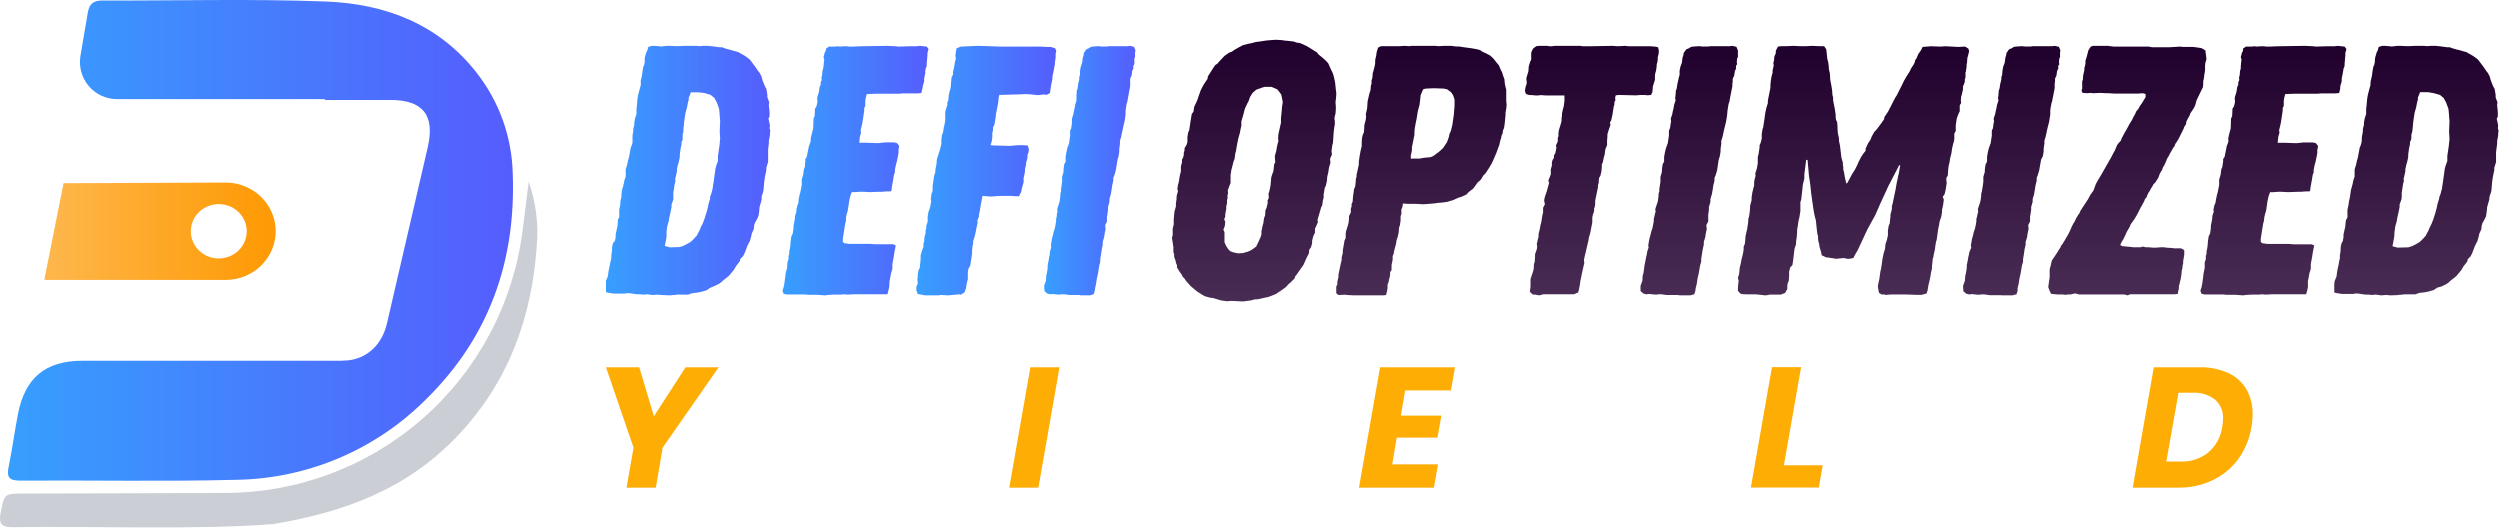 <svg width="255" height="54" viewBox="0 0 255 54" fill="none" xmlns="http://www.w3.org/2000/svg">
<path d="M43.483 40.7C38.331 45.882 31.356 48.84 24.052 48.941C16.715 49.127 9.388 48.976 2.034 49.021C0.923 49.021 0.661 48.66 0.879 47.62C1.243 45.841 1.483 44.062 1.821 42.283C2.536 38.548 4.607 36.804 8.397 36.795C16.923 36.795 25.45 36.795 33.978 36.795C34.505 36.812 35.032 36.797 35.556 36.751C37.511 36.515 38.977 35.11 39.471 32.989C40.866 26.997 42.254 21.003 43.634 15.009C44.376 11.74 43.145 10.206 39.835 10.197H33.134V10.112H11.934C11.384 10.112 10.841 9.992 10.342 9.76C9.843 9.529 9.401 9.191 9.046 8.77C8.691 8.35 8.432 7.857 8.287 7.326C8.142 6.795 8.114 6.239 8.206 5.696L8.953 1.307C9.113 0.386 9.521 0.053 10.432 0.053C18.035 0.08 25.651 -0.138 33.241 0.155C39.262 0.386 44.705 2.428 48.602 7.4C50.903 10.33 52.199 13.925 52.299 17.65C52.646 26.585 49.904 34.389 43.483 40.7Z" fill="url(#paint0_linear_356_7983)"/>
<g opacity="0.5">
<path d="M53.926 18.54C54.641 20.567 54.927 22.72 54.768 24.863C54.294 32.263 51.914 38.91 46.743 44.382C41.572 49.855 35.285 52.203 27.903 53.453C20.078 54.077 9.026 53.639 1.184 53.776C0.031 53.776 -0.119 53.271 0.067 52.3C0.444 50.355 0.417 50.342 2.424 50.342C8.233 50.342 17.237 50.293 23.051 50.275C30.468 50.25 37.624 47.531 43.187 42.624C48.75 37.717 52.341 30.957 53.293 23.601L53.926 18.54Z" fill="#989EAB"/>
</g>
<path d="M23.02 18.622L6.482 18.69L4.533 28.463C4.533 28.475 4.535 28.487 4.54 28.498C4.545 28.509 4.552 28.52 4.561 28.528C4.571 28.537 4.581 28.543 4.593 28.547C4.605 28.552 4.617 28.553 4.63 28.553H23.02C24.372 28.553 25.67 28.03 26.626 27.099C27.583 26.167 28.12 24.904 28.12 23.587C28.12 22.27 27.583 21.007 26.626 20.076C25.67 19.145 24.372 18.622 23.02 18.622ZM22.322 26.367C21.758 26.368 21.206 26.206 20.737 25.901C20.267 25.597 19.901 25.164 19.685 24.657C19.468 24.15 19.411 23.591 19.521 23.053C19.63 22.514 19.901 22.019 20.3 21.631C20.698 21.242 21.206 20.977 21.759 20.87C22.312 20.762 22.886 20.817 23.407 21.027C23.928 21.237 24.373 21.593 24.687 22.049C25 22.506 25.168 23.043 25.168 23.592C25.167 24.323 24.869 25.023 24.341 25.542C23.812 26.061 23.094 26.356 22.344 26.363L22.322 26.367Z" fill="url(#paint1_linear_356_7983)"/>
<path d="M67.519 30.093L67.049 30.051L66.578 30.093L66.032 30.017L65.596 30.051L65.305 30.017H64.98L64.468 29.948L64.246 29.907H63.956L63.707 29.948H62.614L62.101 29.872L61.811 29.803V28.97V28.639L61.998 28.206L62.067 27.703L62.108 27.482L62.212 26.98L62.288 26.614L62.357 26.325V26.036L62.434 25.526V25.237L62.51 24.837L62.731 24.548L62.8 24.19V23.901L62.911 23.391L62.98 23.102L63.022 22.634V22.413L63.167 22.165V21.366L63.278 20.857V20.567L63.389 20.064V19.81L63.458 19.334L63.534 19.086L63.645 18.652L63.679 18.432L63.824 17.998V17.275L63.901 17.02L63.97 16.8L64.08 16.297L64.15 16.077L64.337 15.064L64.44 14.809L64.516 14.561V14.306V14.086V13.831L64.593 13.397V13.149L64.703 12.716V12.495L64.779 12.061L64.925 11.627V11.118L64.959 10.828L65.028 10.071L65.105 9.637L65.284 8.948L65.361 8.693V8.48V8.225L65.471 7.756L65.54 7.247L65.617 6.813L65.72 6.592L65.762 6.345V5.911L65.831 5.656L65.942 5.291L66.018 5.181L66.129 4.788L66.489 4.678H66.745L67.18 4.712L67.436 4.747L68.018 4.678H68.308L69.111 4.712L69.803 4.678H71.035L71.436 4.712L71.65 4.678H72.239L72.529 4.712L72.855 4.747L73.401 4.822H73.657L73.948 4.933L74.453 5.077H74.495L74.709 5.146L75.332 5.325L75.512 5.435L75.657 5.511L76.024 5.725L76.273 5.911L76.494 6.09L77.041 6.813L77.332 7.247L77.477 7.426L77.657 7.756L77.802 8.259L78.023 8.803L78.169 9.058L78.273 9.671V9.926L78.459 10.436L78.418 10.684L78.494 11.414V11.882L78.383 12.096L78.494 12.605L78.536 12.826L78.494 13.074L78.57 13.329L78.536 13.583V13.797L78.425 14.382V14.63L78.349 15.25V15.505V16.517L78.169 17.096V17.351L78.023 18.04L77.947 18.584L77.878 19.417L77.802 19.706L77.691 19.996V20.361L77.477 21.118L77.435 21.593L77.366 22.027L77.255 22.282L76.999 22.751L76.93 22.964L76.889 23.364L76.674 23.839L76.64 24.052L76.494 24.562L76.238 25.065L75.982 25.754L75.802 26.119L75.512 26.408L75.47 26.628L75.29 26.876L75.11 27.097L74.854 27.53L74.342 28.143L73.837 28.543L73.512 28.832L73.29 28.977L72.82 29.197L72.419 29.369L72.052 29.617L71.547 29.762L71.18 29.838L70.599 29.907L70.197 30.051H69.07L68.814 30.093H68.634L68.377 30.127L67.519 30.093ZM69.305 25.203L69.671 25.092L69.962 24.948L70.356 24.734L70.543 24.59L70.834 24.3L71.09 24.011L71.194 23.791L71.339 23.536L71.484 23.178L71.671 22.813L71.851 22.344L72.073 21.655L72.176 21.256L72.287 20.746L72.432 20.278V20.064L72.509 19.878L72.578 19.665L72.689 19.231L72.723 18.976L72.799 18.508L72.868 17.998L72.945 17.454L72.979 17.199L73.055 16.91L73.235 16.407V15.898L73.346 15.14L73.38 14.919L73.457 14.162L73.415 13.397L73.457 12.35L73.38 11.372L73.346 11.083L73.124 10.47L72.868 9.995L72.654 9.816L72.474 9.671L71.851 9.492L71.27 9.416H70.799H70.474L70.364 9.706L70.253 9.96V10.181L70.177 10.429L70.073 10.973L69.927 11.483L69.851 11.951L69.782 12.461L69.706 13.253V13.473L69.63 13.728V13.983V14.272L69.519 14.486V14.706L69.415 15.209L69.339 15.787V16.042L69.229 16.552L69.159 16.765L69.049 17.275V17.488L68.938 17.998L68.869 18.253L68.903 18.467L68.827 18.721L68.682 19.665V20.133V20.354L68.502 20.857V21.105L68.391 21.649L68.246 22.296L68.212 22.551L68.066 23.061L67.99 23.598V24.142L67.879 24.762L67.81 25.085L68.315 25.23L69.305 25.203Z" fill="url(#paint2_linear_356_7983)"/>
<path d="M83.38 30.072H82.431L82.174 30.038H80.248L79.922 29.969L79.811 29.639L79.922 29.315L79.992 28.992L80.068 28.448L80.137 27.87L80.283 27.326L80.317 26.748L80.428 26.459V26.129L80.504 25.881V25.626L80.574 25.337L80.608 25.083L80.65 24.573L80.719 24.105L80.865 23.816L80.941 23.238V22.984L81.01 22.695L81.086 22.227V22.041L81.232 21.607V21.394L81.336 20.926L81.447 20.671V20.417L81.558 19.873L81.634 19.618L81.779 18.861V18.318L81.925 17.808L81.994 17.272L82.105 17.017V16.728L82.14 16.473V16.219L82.285 16.005L82.507 14.918L82.618 14.629L82.687 14.374V14.161L82.798 13.652L82.943 13.108L82.978 12.097L83.089 11.842L83.124 11.085L83.269 10.865L83.345 10.576L83.38 10.321L83.345 10.108L83.38 9.853L83.525 9.385L83.595 8.876L83.706 8.662V8.408L83.816 8.153L83.782 7.933L83.851 7.685L83.893 7.21L83.962 6.997L83.997 6.777L84.038 6.309L84.073 6.089L83.997 5.834L84.108 5.4L84.218 5.187L84.253 4.967L84.544 4.753H85.168L85.382 4.719L85.639 4.753L86.075 4.719H86.332L86.623 4.753H86.983L87.787 4.719L90.517 4.678L91.355 4.719L91.646 4.753L92.706 4.719H93.503L93.836 4.678L94.196 4.719L94.522 4.753L94.709 5.008L94.598 5.4V5.621L94.522 6.522V6.742L94.418 6.997L94.376 7.252V7.465L94.265 8.009V8.298L94.12 8.8L94.085 9.02L93.974 9.488L93.614 9.529H92.083L91.646 9.564H89.276L88.403 9.598L88.293 10.032L88.258 10.287V10.803L88.147 11.016V11.305L88.043 11.993L87.967 12.502L87.856 13.005L87.787 13.259L87.821 13.549L87.71 13.913L87.641 14.56H88.293L89.567 14.601L90.26 14.526H91.21L91.501 14.601L91.715 14.89L91.646 15.324V15.62L91.57 16.019L91.466 16.521L91.39 16.776L91.279 17.32V17.575L91.175 17.863L91.099 18.366L90.988 18.944L90.919 19.453L90.842 19.522H90.482L89.935 19.563H89.609L88.694 19.598L88.078 19.563H87.676L87.205 19.598H86.872L86.727 19.997L86.623 20.465L86.47 21.477L86.366 21.841L86.29 22.165V22.529L86.214 22.784L86.11 23.431L85.964 24.374V24.663L86.11 24.807L86.616 24.876H88.764L89.276 24.918H90.08H91.099L91.355 25.021L91.314 25.317L91.279 25.461L91.21 25.854L91.168 26.142L91.022 26.941V27.409L90.953 27.663L90.877 27.884L90.842 28.138L90.731 28.675L90.697 29.294L90.621 29.618L90.517 30.017H87.052L86.47 30.051L85.999 30.017L85.777 30.051H85.015L84.433 30.086L84.142 30.127L83.38 30.072Z" fill="url(#paint3_linear_356_7983)"/>
<path d="M94.04 30.065L93.611 29.996L93.467 29.632V29.239L93.611 28.95L93.576 28.441L93.611 28.221V27.973L93.686 27.574L93.829 27.285V27.065L93.87 26.81L93.904 26.342V26.053L94.047 25.544L94.19 25.186V24.856L94.265 24.642L94.299 24.133L94.409 23.809V23.52L94.477 23.3V23.052L94.62 22.619V22.11L94.695 21.642L94.872 21.132L94.982 20.554L94.941 20.3L95.016 19.756L95.125 19.501V18.999L95.268 17.987L95.411 17.513V17.265L95.52 16.756L95.555 16.288L95.698 15.813L95.841 15.379L95.909 15.124L96.018 14.691V14.237L96.093 13.734L96.196 13.48L96.271 12.97L96.339 12.723L96.414 12.248V12.034V11.78V11.525L96.448 11.271L96.632 10.693V10.438L96.735 10.225L96.775 9.715L96.878 9.247L96.953 9.027L96.987 8.738L97.021 8.27L97.062 7.871L97.205 7.616V7.355L97.349 6.708L97.417 6.233L97.492 6.054L97.451 5.621L97.492 5.366L97.56 4.932L97.99 4.753L99.749 4.678L101.039 4.719L101.973 4.753H106.168L106.741 4.788H107.171L107.635 4.932L107.744 5.221L107.676 5.476V5.875L107.601 6.343V6.522L107.491 7.141L107.389 7.609L107.348 7.83V8.043L107.205 8.731L107.096 9.488L106.775 9.674L106.455 9.633L105.882 9.708L105.2 9.633L104.695 9.598L103.767 9.633L102.294 9.674H101.939L101.864 9.963L101.83 10.362L101.789 10.61L101.687 11.154L101.578 11.663V11.842L101.434 12.709L101.291 12.998V13.287L101.216 13.542V13.762V14.017L101.148 14.45L101.039 14.808L101.434 14.842L103.01 14.884L103.44 14.842L103.944 14.808H104.333L104.838 14.842L104.947 15.242L104.913 15.531L104.804 15.82V16.109L104.661 16.618V16.797L104.552 17.23V17.451L104.511 17.705L104.408 18.173V18.607L104.265 19.075L104.156 19.584L103.938 20.018H103.583L103.187 19.983H101.898L101.073 20.052L100.213 19.983L100.104 20.561L100.029 20.926L99.961 21.394L99.852 21.896V22.082L99.688 22.495L99.722 22.708L99.613 23.176L99.511 23.72L99.402 24.154L99.258 24.628V24.876L99.19 25.131L99.149 25.64V25.854L99.081 26.363L99.006 26.796L98.972 27.051L98.754 27.485L98.719 27.739V27.952V28.207V28.462L98.61 28.895L98.542 29.329L98.399 29.797L98.037 30.051L97.785 30.017L97.54 30.051L96.68 30.127L95.957 30.086L95.746 30.127H94.347L94.04 30.065Z" fill="url(#paint4_linear_356_7983)"/>
<path d="M110.114 30.093H109.08L108.577 30.017H108.291L108.039 30.051L107.652 30.017L107.4 29.983L107.115 30.017L106.829 29.948L106.543 29.693L106.502 29.149L106.686 28.639L106.72 28.102L106.788 27.847L106.863 27.338V27.048L106.972 26.504L107.006 26.25L107.081 25.96V25.712L107.223 25.237L107.189 25.023L107.298 24.369L107.4 23.97L107.475 23.646L107.584 23.322L107.652 22.992L107.727 22.558V22.31L107.795 22.055V21.835L107.869 21.58L107.835 21.332L108.087 20.533L108.155 19.989V19.775L108.23 19.52V19.265L108.264 19.045L108.339 18.542V18.033L108.482 17.53V17.275L108.55 16.765L108.692 16.476V16.008L108.767 15.574L108.869 15.099L109.053 14.596L109.155 13.831V13.329L109.264 13.074L109.339 12.564V12.35V12.096L109.481 11.662L109.515 11.448L109.624 10.973L109.658 10.718L109.801 10.25V9.995V9.706L109.835 9.237L109.91 9.058L109.978 8.549L110.087 8.08V7.86L110.161 7.646V7.212L110.236 6.813L110.379 6.413L110.447 5.869L110.522 5.649L110.556 5.401L110.808 5.036L111.059 4.926L111.27 4.781L111.522 4.747L112.059 4.712L112.379 4.747H112.882L113.127 4.712H115.024L115.276 4.678L115.67 4.781L115.813 5.146L115.772 5.36V5.835L115.704 5.945V6.338V6.558L115.596 6.703V7.026L115.487 7.212L115.419 7.715L115.276 8.039V8.328V8.549V8.803L115.235 9.017L115.058 9.96L114.99 10.36L114.915 10.573L114.847 11.007L114.807 11.262V11.696L114.773 11.951L114.698 12.419L114.589 12.86L114.487 13.329L114.446 13.508L114.344 14.017L114.235 14.341V14.665L114.201 14.919L114.161 15.209V15.464L114.093 15.932L113.984 16.297L113.807 17.385L113.664 17.888L113.555 18.143V18.432L113.446 18.901L113.378 19.376L113.304 19.81L113.161 20.312V20.602L113.018 21.111V21.401L112.95 21.91L112.909 22.089V22.599L112.732 22.957L112.766 23.357L112.664 23.901L112.623 24.19L112.481 24.658V24.948L112.379 25.457L112.304 25.96L112.229 26.435V26.69L112.127 27.083L111.984 27.958L111.875 28.426L111.801 28.936L111.699 29.404L111.658 29.693L111.556 30.017L111.161 30.127H110.229L110.114 30.093Z" fill="url(#paint5_linear_356_7983)"/>
<path d="M125.628 30.692L125.154 30.727L124.896 30.692L124.568 30.65L123.724 30.399L123.431 30.365L122.879 30.211L122.621 30.065L122.112 29.738L121.449 29.188L120.933 28.602L120.828 28.421L120.64 28.24L120.535 28.017L120.347 27.76L120.054 27.286V27.063L119.942 26.812L119.907 26.59L119.837 26.408L119.761 26.186V25.928L119.684 25.712V25.196L119.649 24.98L119.537 24.249L119.614 23.991V23.295L119.719 22.926V22.633V22.383L119.796 21.575L119.942 21.059V20.767L120.012 20.258V20L120.158 19.485L120.089 19.304L120.158 18.83L120.235 18.573L120.34 17.911L120.451 17.472V16.984L120.563 16.546V16.288L120.675 16.065L120.744 15.814V15.591L120.821 15.334V15.118L121.037 14.748L121.114 14.491V13.982L121.184 13.543L121.296 13.286L121.331 13.063L121.407 12.555L121.554 11.635L121.735 11.384L121.805 10.904L122.028 10.43L122.14 10.172L122.286 9.734L122.468 9.218L122.691 8.779L122.838 8.529L123.166 8.048L123.2 7.79L123.347 7.574L123.64 7.101L123.933 6.655L124.191 6.474L124.373 6.258L124.889 5.708L125.363 5.373L125.656 5.269L125.915 5.081L126.354 4.83L126.794 4.607L127.345 4.461L127.568 4.426L128.119 4.28L128.482 4.238L129.145 4.133L129.654 4.092L130.094 4.057L130.757 4.092L130.98 4.133L131.378 4.168L131.971 4.238L132.264 4.349L132.557 4.384L132.773 4.461L133.324 4.719L134.022 5.157L134.315 5.338L134.497 5.561L134.901 5.889L135.306 6.258L135.487 6.474L135.599 6.732L135.815 7.205L135.927 7.428L136.004 7.644L136.073 7.902L136.185 8.452L136.255 9.148L136.297 9.441V9.699L136.255 10.172L136.22 10.395L136.255 10.869V11.127L136.22 11.6L136.15 11.858L136.108 12.074L136.15 12.332V12.701L136.108 12.917L136.039 13.432L136.004 13.982L135.962 14.567L135.892 14.825L135.815 15.41L135.857 15.772L135.669 16.176L135.704 16.615L135.557 17.096L135.487 17.57L135.376 18.043L135.341 18.482L135.229 18.962L135.118 19.178L135.013 19.84V20.168L134.936 20.425L134.866 20.941L134.755 21.157L134.385 22.438L134.427 22.661L134.238 23.1L134.127 23.316V23.72L133.945 24.124L133.834 24.563V24.82L133.722 25.224L133.541 25.475L133.506 25.844L133.248 26.353L132.955 27.014L132.773 27.272L132.438 27.746L132.292 27.969L132.11 28.184L132.041 28.407L131.594 28.846L131.378 29.027L131.196 29.25L130.757 29.578L130.317 29.87L130.164 29.982L129.326 30.309L129.068 30.351L128.775 30.42L128.259 30.532H128.001L127.596 30.643L126.794 30.748L125.628 30.692ZM126.766 25.816L127.282 25.67L127.61 25.524L128.126 25.155L128.378 24.639L128.601 24.131L128.671 23.873V23.581L128.782 23.03L128.859 22.773L128.929 22.264L129.04 21.971L129.075 21.456L129.187 21.198L129.299 20.725V20.432L129.41 20.209V19.917L129.375 19.812L129.48 19.478L129.592 18.928L129.668 18.085L129.773 17.758L129.885 17.465L129.961 16.768L130.073 16.552L130.031 15.926L130.178 15.382L130.254 14.937L130.324 14.644L130.401 14.393L130.366 14.136L130.401 13.655L130.471 13.362L130.582 12.854L130.659 12.52V12.046L130.729 11.391L130.764 10.911L130.841 10.402L130.694 9.664L130.547 9.448L130.289 9.121L129.703 8.863H129.005L128.712 8.94L128.126 9.155L127.757 9.483L127.505 9.887L127.352 10.326L127.212 10.583L126.989 11.057L126.912 11.315L126.843 11.607L126.619 12.38V12.45V12.805L126.508 13.321L126.473 13.537L126.326 14.052L126.215 14.567L126.11 15.152L126.068 15.41L125.998 15.661L125.922 16.211L125.81 16.504L125.663 17.089L125.594 17.347L125.517 17.862V18.113V18.37V18.663L125.412 18.921L125.224 19.436L125.266 19.729L125.189 19.986L125.224 20.133L125.154 20.46V20.753L125.077 21.01V21.303L124.973 21.853V22.104L124.861 22.362L124.973 22.619L124.931 23.058L124.784 23.427L124.896 23.678V24.709L125.008 24.96L125.077 25.106L125.301 25.44L125.482 25.621L125.775 25.733L126.068 25.802L126.291 25.844L126.766 25.816Z" fill="url(#paint6_linear_356_7983)"/>
<path d="M137.445 30.093L137.184 30.058L136.522 30.093L136.297 29.913V29.224L136.41 29.01V28.755L136.522 28.244V28.024L136.628 27.513L136.741 26.968L136.853 26.499V26.244L136.966 25.81V25.555L137.001 25.341L137.149 24.506L137.262 24.285V23.817L137.304 23.561L137.374 23.348L137.522 22.872L137.564 22.658L137.6 22.223V22.037L137.783 21.678V21.279L137.86 21.065V20.809L137.966 20.589L138.008 20.044L138.114 19.285L138.226 19.03L138.262 18.74L138.304 18.23L138.374 17.982V17.761L138.452 17.506L138.487 17.292L138.6 16.782V16.492L138.677 15.947L138.783 15.368L138.895 14.899V14.464L138.938 13.995L139.008 13.74L139.121 13.485L139.156 13.016V12.795L139.304 12.216L139.346 11.816L139.304 11.671L139.417 11.202L139.452 10.982L139.494 10.333L139.564 10.037L139.677 9.533L139.79 9.209L139.825 8.768L139.895 8.519V8.23L139.973 7.974L140.008 7.719V7.505L140.086 7.25L140.233 6.671L140.269 6.416V6.126L140.381 5.616L140.417 5.326L140.564 4.857L140.86 4.712H142.79L143.269 4.678L143.747 4.712L143.973 4.678H146.452L146.712 4.712L147.269 4.678H148.008L148.564 4.747H148.86L149.346 4.823L150.121 4.926L150.712 5.036L150.973 5.112L151.233 5.292L151.487 5.402L151.973 5.65L152.304 5.947L152.452 6.126L152.677 6.416L152.895 6.671L153.008 6.961L153.233 7.43L153.304 7.685L153.452 8.085L153.487 8.485L153.529 8.733L153.635 9.133V9.499V10.037V10.292L153.677 10.692L153.635 11.092L153.564 11.492V11.747L153.487 12.54L153.416 13.05L153.304 13.306L153.269 13.595L153.156 13.844L153.121 14.064L153.043 14.285L152.93 14.789L152.818 15.078L152.635 15.589L152.339 16.278L152.156 16.671L151.895 17.113L151.529 17.678L151.304 17.899L151.043 18.334L150.712 18.623L150.452 18.989L150.269 19.237L149.79 19.602L149.6 19.823L149.085 20.072L148.712 20.182L148.233 20.403L147.642 20.582L147.198 20.651L146.712 20.692L146.198 20.761L145.163 20.837L144.459 20.796H143.642L143.086 20.761V20.837L143.05 21.092L142.938 21.382V21.851L142.86 22.03V22.506L142.825 22.72L142.79 22.975L142.712 23.189L142.677 23.444V23.665L142.564 24.168L142.452 24.499L142.381 24.934L142.304 25.189L142.198 25.623L142.156 25.872L142.05 26.127V26.492L141.938 27.037V27.541L141.79 27.762V28.024L141.748 28.279L141.677 28.493L141.642 28.748L141.529 29.037V29.362L141.487 29.651L141.381 30.086L141.121 30.127H138.156L137.445 30.093ZM144.811 16.175L145.219 16.099L145.924 16.03L146.184 15.92L146.776 15.485L147.184 15.12L147.445 14.726L147.593 14.506L147.776 14.002L147.846 13.671L147.994 13.347L148.142 12.733L148.29 11.713L148.367 10.775V10.154L148.219 9.719L148.008 9.402L147.607 9.112L147.269 9.037L146.269 9.002L145.416 9.037L145.163 9.112L144.973 9.547L144.902 9.726L144.867 10.092L144.79 10.706L144.719 10.961L144.607 11.395L144.494 12.12L144.416 12.485L144.311 13.064L144.269 13.499V13.789L144.198 14.113L144.015 15.023V15.347L143.902 15.857V16.182L144.811 16.175Z" fill="url(#paint7_linear_356_7983)"/>
<path d="M156.61 30.052H156.359L156.041 29.763L156.115 29.227V28.464L156.366 27.709L156.434 27.454L156.468 26.912L156.543 26.699L156.576 26.19V25.929L156.753 25.427L156.793 25.173L156.753 24.885L156.936 24.122V23.868L157.044 23.435L157.146 22.892L157.221 22.645L157.255 22.391L157.329 21.917L157.397 21.704V21.195L157.58 20.838L157.505 20.474L157.539 20.22L157.614 19.972L157.79 19.464L157.933 18.921L158.007 18.667L157.933 18.419L158.109 17.98L158.183 17.767V17.258L158.292 16.901V16.571L158.36 16.324L158.502 16.104V15.85L158.644 15.623L158.753 15.08L158.712 14.826L158.895 14.427V14.07L158.963 13.885V13.562L158.997 13.314L159.072 13.06L159.248 12.483L159.282 12.263V12.05L159.323 11.796V11.576L159.424 11.109L159.499 10.855L159.573 10.312V9.735H157.648L157.146 9.7L156.895 9.735H156.61L156.258 9.7H155.973L155.648 9.59L155.539 9.267L155.614 8.835L155.722 8.546V8.257L155.681 8.003L155.831 7.495L155.898 7.282L155.932 6.773L156.075 6.306L156.183 6.086V5.585V5.365L156.366 4.966L156.685 4.719L156.936 4.678H157.858L158.041 4.719H158.292L158.536 4.678H161.174L161.424 4.719H162.211L164.489 4.678L165.025 4.719L165.771 4.678L166.096 4.719H168.307L168.802 4.753L169.12 4.822L169.195 5.111V5.317L169.161 5.571L169.086 5.86V6.114L169.052 6.327L168.978 6.581V6.794L168.91 7.234L168.835 7.481L168.802 7.701V8.134L168.659 8.601L168.585 8.855L168.551 9.364L168.408 9.687L168.056 9.721L167.73 9.687H167.303L166.984 9.721H166.625L165.133 9.687L164.808 9.721L164.74 9.975L164.774 10.195L164.666 10.442V10.662L164.598 10.875L164.523 11.349L164.489 11.604L164.347 12.249L164.204 12.538L164.272 12.723L164.096 13.225L163.954 13.692V13.912L163.92 14.345V14.565V14.812L163.737 15.252L163.669 15.788L163.594 16.042L163.486 16.55L163.384 16.764V17.018L163.343 17.485L163.242 17.918L163.099 18.172L163.059 18.68L162.991 18.893V19.113L162.882 19.622L162.774 20.158L162.706 20.487V20.845L162.672 21.065L162.597 21.278V21.532L162.455 21.965L162.414 22.219V22.439V22.686L162.313 23.195L162.204 23.772L162.062 24.239L162.028 24.493L161.919 24.96L161.743 25.723L161.669 26.012L161.56 26.52L161.601 26.809L161.418 27.599L161.207 28.609L161.133 29.117L161.031 29.626L160.957 29.839L160.529 30.017H157.431L156.997 30.127L156.61 30.052Z" fill="url(#paint8_linear_356_7983)"/>
<path d="M171.096 30.093H170.001L169.472 30.017H169.171L168.914 30.051L168.499 30.017L168.234 29.983L167.934 30.017L167.633 29.948L167.333 29.693V29.149L167.519 28.639L167.554 28.102L167.633 27.847L167.705 27.338L167.74 27.048L167.855 26.504L167.898 26.25L167.969 25.96L168.005 25.712L168.155 25.237L168.12 25.023L168.234 24.369L168.349 23.97L168.42 23.646L168.535 23.322L168.606 22.992L168.685 22.558V22.31L168.756 22.055L168.799 21.835L168.871 21.58L168.835 21.332L169.1 20.533L169.171 19.989V19.775L169.25 19.52V19.265L169.286 19.045L169.365 18.542V18.033L169.515 17.53V17.275L169.586 16.765L169.737 16.476V16.008L169.815 15.574L169.93 15.099L170.116 14.596L170.23 13.831V13.329L170.338 13.074L170.416 12.564L170.452 12.35L170.416 12.096L170.567 11.662L170.602 11.448L170.717 10.973L170.753 10.718L170.903 10.25L170.867 9.995L170.903 9.706L170.939 9.237L171.017 9.058L171.096 8.549L171.204 8.08L171.246 7.86L171.318 7.646V7.212L171.397 6.813L171.547 6.413L171.618 5.869L171.697 5.649L171.733 5.401L171.998 5.036L172.262 4.926L172.484 4.781L172.749 4.747L173.314 4.712L173.651 4.747H174.18L174.445 4.712H176.434L176.699 4.678L177.114 4.781L177.264 5.146V5.36V5.835L177.185 5.945L177.15 6.338L177.185 6.558L177.071 6.703V7.026L176.963 7.212L176.885 7.715L176.735 8.039V8.328L176.699 8.549V8.803L176.656 9.017L176.47 9.96L176.398 10.36L176.319 10.573L176.248 11.007L176.205 11.262L176.169 11.696L176.133 11.951L176.055 12.419L175.947 12.86L175.833 13.329L175.797 13.508L175.683 14.017L175.568 14.341V14.665L175.532 14.919L175.497 15.209V15.464L175.418 15.932L175.303 16.297L175.139 17.385L174.989 17.888L174.874 18.143V18.432L174.76 18.901L174.688 19.376L174.609 19.81L174.459 20.312V20.602L174.309 21.111V21.401L174.237 21.91V22.089V22.599L174.044 22.957L174.087 23.357L173.973 23.901L173.937 24.19L173.787 24.658V24.948L173.672 25.457L173.593 25.96L173.522 26.435V26.69L173.407 27.083L173.257 27.958L173.143 28.426L173.071 28.936L172.957 29.404L172.921 29.693L172.806 30.017L172.391 30.127H171.411L171.096 30.093Z" fill="url(#paint9_linear_356_7983)"/>
<path d="M179.104 30.024H178.111L177.6 29.99L177.453 29.88L177.264 29.667V29.412L177.306 28.869L177.341 28.656L177.264 28.326L177.376 28.003L177.411 27.749L177.453 27.282L177.558 26.883L177.635 26.45L177.705 26.196L177.817 25.694L177.852 25.406V25.151L177.964 24.897L178.006 24.608L178.041 24.1L178.153 23.598L178.222 23.309L178.257 23.021L178.299 22.801L178.334 22.299L178.404 22.079L178.481 21.536L178.516 20.959L178.663 20.416V20.127L178.74 19.626L178.922 18.897V18.574L178.957 18.361L179.069 17.921L179.034 17.708L179.139 17.385L179.216 17.097L179.293 16.657V16.224V15.976L179.363 15.756L179.405 15.502L179.475 15.035V14.815L179.587 14.568L179.698 14.134V13.66L179.775 13.193L179.845 12.973L179.922 12.471L179.957 12.251L180.027 11.75L180.069 11.461L180.174 10.987L180.251 10.732L180.321 10.52V10.265L180.363 10.045L180.58 8.966V8.719L180.622 8.252L180.692 7.819L180.804 7.42V7.166L180.916 6.698L180.881 6.41L180.951 6.155L180.986 5.757L181.132 5.434V5.179L181.356 4.746L181.727 4.712H182.238L182.937 4.678L183.56 4.712H184.189L184.847 4.678L185.581 4.712H186.064L186.281 5.035L186.393 6.045L186.47 6.3L186.54 6.808V7.021L186.652 7.53L186.686 8.142L186.798 8.719L186.875 9.193L186.91 9.695L186.98 9.949V10.238L187.127 10.994L187.169 11.214L187.239 11.722V11.97L187.274 12.224L187.386 12.444L187.428 12.911V13.131L187.463 13.598L187.575 14.107V14.354L187.68 14.863L187.827 16.093L187.974 16.595V16.815L188.016 17.069V17.317L188.085 17.536L188.162 18.004L188.309 18.691H188.414L188.897 17.791L189.009 17.605L189.156 17.392L189.45 16.815L189.554 16.561L189.813 16.052L190.037 15.695L190.296 15.372V15.152L190.548 14.609L190.772 14.286L190.918 13.921L191.177 13.454L191.394 13.234L191.695 12.842L192.031 12.375L192.178 12.155L192.213 11.942L192.576 11.399L193.318 9.956L193.465 9.736L193.975 8.726L194.199 8.258L194.493 7.75L194.752 7.351L194.969 6.918L195.115 6.705L195.227 6.52L195.297 6.375L195.339 6.162L195.486 5.942L195.668 5.509L195.927 5.152L196.109 4.788L196.99 4.719L197.872 4.753L198.466 4.719L199.711 4.788L200.446 4.753L200.781 4.966L200.851 5.221L200.739 5.688L200.67 5.908L200.635 6.417L200.593 6.561V6.808L200.558 7.028L200.523 7.282L200.481 7.392V7.894L200.411 8.114V8.361L200.222 8.836V9.124L200.11 9.626L200.04 9.846L200.005 10.279L200.04 10.499L199.893 10.746V11.365L199.781 11.578L199.599 12.052L199.564 12.265L199.487 12.774V13.351L199.34 13.64V13.963V14.183L199.299 14.437L199.229 14.65L199.117 15.117L199.047 15.626L198.935 16.059L198.893 16.279L198.858 16.526L198.753 16.959L198.711 17.358L198.676 17.901L198.529 18.155V18.409L198.564 18.664L198.529 18.877L198.494 19.131L198.459 19.344L198.347 19.818L198.158 20.073L198.27 20.361L198.2 20.904L198.088 21.406V21.626L198.011 22.093L197.83 22.636L197.795 22.89L197.683 23.433L197.648 23.681L197.613 23.969L197.536 24.478L197.466 24.691L197.389 25.2L197.354 25.488L197.242 25.955L197.207 26.21L197.13 26.43L197.095 26.897L197.06 27.151V27.406L196.948 27.873L196.913 28.162L196.801 28.67L196.689 29.137L196.619 29.605L196.508 29.935L195.99 30.079H195.584L194.486 30.038H192.863L192.352 30.079L192.171 30.038H191.912L191.653 29.859L191.576 29.46L191.541 29.213L191.576 28.993L191.688 28.485L191.723 28.237L191.8 27.694L191.87 27.406L191.947 26.897L192.024 26.354L192.129 25.852L192.275 25.378L192.317 24.911L192.464 24.478L192.569 24.011V23.502L192.646 23.035L192.758 22.78L192.793 22.347L192.828 22.127V21.873L192.94 21.481L192.975 21.227V21.007L193.052 20.753L193.346 19.344L193.458 18.698L193.57 18.189L193.605 17.976L193.674 17.722L193.821 16.856H193.716L192.611 18.987L191.765 20.828L191.289 21.914L190.478 23.392L189.484 25.523L189.226 25.955L189.044 26.32L188.638 26.395H188.421L188.085 26.32L187.281 26.395L186.582 26.285L186.246 26.244L185.805 26.031L185.77 25.777L185.588 25.165L185.553 24.876L185.476 24.622L185.441 24.334V24.079L185.364 23.825L185.294 23.213L185.218 22.457L185.148 22.237L185.036 21.729L184.959 21.261L184.742 19.743L184.665 18.987L184.595 18.444L184.553 18.189L184.518 17.976L184.371 16.313H184.224L184.042 17.791V18.224L183.895 18.808L183.749 20.141L183.714 20.395L183.637 20.608V21.296V21.55L183.56 22.017L183.525 22.237L183.455 22.492L183.378 22.993L183.308 23.433V23.681L183.266 24.189L183.196 24.691V24.911L183.049 25.344L183.007 25.632L182.972 25.955L182.902 26.54L182.825 27.041L182.601 27.275L182.489 27.708V28.175L182.454 28.643L182.343 28.897L182.308 29.117V29.474L182.084 29.873L181.643 30.052H180.503L180.321 30.093L180.062 30.127L179.104 30.024Z" fill="url(#paint10_linear_356_7983)"/>
<path d="M204.011 30.107H202.929L202.402 30.031H202.103L201.84 30.065L201.427 30.031L201.163 29.996L200.864 30.031L200.565 29.962L200.266 29.707L200.231 29.162L200.416 28.652L200.459 28.115L200.53 27.86L200.608 27.35V27.061L200.722 26.516L200.758 26.261L200.829 25.972L200.871 25.724L201.071 25.248L201.028 25.035L201.142 24.38L201.256 23.98L201.327 23.656L201.441 23.332L201.519 23.002L201.591 22.567V22.319L201.669 22.064L201.704 21.844L201.783 21.589L201.74 21.341L202.003 20.541L202.082 19.997V19.783L202.153 19.528L202.189 19.273L202.231 19.053L202.302 18.55V18.04L202.452 17.537V17.282L202.53 16.772L202.68 16.483V16.014L202.751 15.58L202.865 15.104L203.05 14.601L203.164 13.836V13.333L203.278 13.078L203.349 12.568L203.392 12.355L203.349 12.1L203.498 11.665L203.541 11.452L203.648 10.976L203.691 10.721L203.84 10.253L203.797 9.998L203.84 9.708L203.876 9.24L203.947 9.061L204.025 8.551L204.139 8.082V7.861L204.218 7.648L204.253 7.214L204.324 6.814L204.474 6.414L204.552 5.87L204.623 5.649L204.666 5.401L204.922 5.036L205.186 4.926L205.414 4.781L205.677 4.747L206.232 4.712L206.574 4.747H207.094L207.357 4.712H209.343L209.6 4.678L210.013 4.781L210.162 5.146L210.127 5.36V5.835L210.055 5.946L210.013 6.339L210.055 6.559L209.941 6.704V7.028L209.828 7.214L209.756 7.717L209.614 8.02V8.309L209.578 8.53V8.785V8.999L209.393 9.943L209.315 10.342L209.244 10.556L209.165 10.99L209.13 11.245V11.679L209.087 11.934L209.016 12.403L208.902 12.844L208.788 13.312L208.753 13.492L208.639 14.002L208.532 14.325V14.649L208.489 14.904L208.454 15.194V15.449L208.375 15.917L208.19 16.29L207.998 17.378L207.848 17.881L207.742 18.136V18.426L207.628 18.894L207.549 19.37L207.478 19.804L207.329 20.307V20.596L207.179 21.107V21.396L207.101 21.906L207.065 22.085V22.595L206.88 22.953L206.916 23.353L206.802 23.898L206.766 24.187L206.617 24.655V24.945L206.503 25.455L206.432 25.958L206.353 26.433V26.688L206.239 27.081L206.09 27.956L205.983 28.425L205.905 28.935L205.791 29.404V29.693L205.677 30.017L205.264 30.127H204.274L204.011 30.107Z" fill="url(#paint11_linear_356_7983)"/>
<path d="M216.691 30.037H212.094L211.657 29.927L211.185 30.037H210.928L210.671 30.072L210.414 30.037H209.907L209.504 30.003L209.212 29.968L209.032 29.602L208.921 29.277L209.032 28.51L209.067 28.296V27.459L209.178 27.058L209.282 26.588L209.796 25.821L210.018 25.462L210.164 25.241L210.233 25.061L210.379 24.881L210.601 24.515L210.962 23.9L211.143 23.533L211.33 23.098L211.476 22.808L211.622 22.593L211.733 22.337L211.983 21.902L212.129 21.715L212.205 21.501L212.969 20.34L213.226 19.863L213.518 19.462L213.594 19.282L213.775 18.778L213.955 18.446L214.323 17.831L215.379 15.979L215.601 15.543L215.712 15.363L215.893 14.921L216.004 14.707L216.33 14.341L216.4 14.126L216.733 13.504L216.948 13.145L217.059 12.924L217.282 12.523L217.427 12.308L217.643 11.873L217.754 11.693L217.9 11.361L218.115 11.106L218.226 10.892L218.518 10.456L218.851 9.91V9.585L218.559 9.509L218.115 9.544H215.671L215.087 9.509H214.796L214.212 9.475L213.518 9.509L213.226 9.475L212.934 9.509L212.421 9.475L212.316 9.219L212.386 9.039V8.569V8.313L212.462 8.092V7.878L212.497 7.622L212.608 7.152V6.931L212.684 6.675L212.719 6.461V6.205L212.865 5.728L213.011 5.148L213.233 4.788L213.448 4.678H214.983L215.601 4.754H219.177L219.511 4.823H221.226L222.393 4.754L222.684 4.788H223.233H223.49H223.705L224.219 4.857L224.511 4.899L224.726 5.003L224.948 5.148L225.025 5.77L225.059 6.06L224.948 6.385L224.913 6.71V7.187L224.837 7.657L224.802 7.947L224.726 8.313V8.652L224.691 8.908L224.476 9.343L224.038 10.256L223.927 10.691L223.816 10.94L223.705 11.127L223.413 11.562L223.344 11.776L223.122 12.177L223.011 12.398L222.976 12.654L222.795 12.944L222.719 13.159L222.17 14.251L221.879 14.686L221.809 14.9L221.664 15.087L221.295 15.737L221.191 15.958L221.045 16.172L220.969 16.393L220.754 16.863L220.601 17.119L220.532 17.34L220.386 17.555L220.275 17.776L220.164 18.101L219.983 18.391L219.837 18.612L219.657 18.792L219.545 19.006L219.4 19.227L219.289 19.441L219.143 19.663L219.032 19.884L218.962 20.098L218.782 20.319L218.705 20.534L218.344 21.19L218.011 21.84L217.754 22.282L217.608 22.497L217.316 22.897L217.247 23.112L216.99 23.547L216.879 23.768L216.768 24.024L216.552 24.459L216.407 24.674L216.261 25.006L216.518 25.116L217.316 25.185L217.573 25.22H218.344L218.594 25.151L218.851 25.22H219.108L219.622 25.261H219.914L220.455 25.22H220.712L220.969 25.261L221.518 25.296L221.775 25.33H222.469L222.795 25.51V25.987L222.684 26.637V26.892L222.615 27.114V27.328L222.539 27.584L222.504 28.019L222.427 28.489L222.358 28.745L222.316 28.966L222.247 29.18V29.436L222.17 29.726L222.136 29.982L221.768 30.017H217.282L217.025 30.127L216.691 30.037Z" fill="url(#paint12_linear_356_7983)"/>
<path d="M228.034 30.072H227.075L226.824 30.038H224.879L224.551 29.969L224.439 29.639L224.551 29.315L224.621 28.992L224.697 28.448L224.767 27.87L224.879 27.32V26.742L224.991 26.453V26.123L225.068 25.875V25.621L225.138 25.332L225.173 25.077L225.215 24.568L225.285 24.1L225.432 23.811L225.509 23.233V22.979L225.579 22.69L225.656 22.222V22.036L225.803 21.603L225.768 21.389L225.873 20.922L225.984 20.667L226.019 20.413L226.131 19.869L226.208 19.614L226.355 18.858V18.314L226.502 17.805L226.572 17.268L226.684 17.014L226.719 16.725L226.761 16.47V16.216L226.908 16.002L227.124 14.915L227.236 14.626L227.306 14.372L227.271 14.159L227.383 13.649L227.53 13.106L227.565 12.095L227.677 11.84L227.712 11.083L227.859 10.863L227.936 10.574L227.971 10.319L227.936 10.106L227.971 9.852L228.118 9.384L228.194 8.875L228.299 8.661V8.407L228.411 8.152L228.376 7.932L228.446 7.684L228.488 7.21L228.558 6.996V6.776L228.6 6.308L228.635 6.088L228.558 5.834L228.67 5.4L228.782 5.187V4.967L229.076 4.753H229.705L229.922 4.719L230.181 4.753L230.621 4.719H230.88L231.174 4.753H231.538L232.349 4.719L235.105 4.678L235.951 4.719L236.245 4.753L237.315 4.719H238.119L238.455 4.678L238.818 4.719L239.147 4.753L239.336 5.008L239.224 5.4V5.62L239.147 6.522V6.742L239.042 6.996L239 7.251L238.965 7.464L238.853 8.008V8.297L238.706 8.799V9.019L238.595 9.487L238.231 9.528H236.769L236.329 9.563H233.972L233.09 9.597L232.978 10.03L232.943 10.285V10.808L232.832 11.021V11.31L232.727 11.998L232.65 12.507L232.538 13.009L232.468 13.264L232.503 13.553L232.391 13.918L232.321 14.564H232.978L234.265 14.606L234.965 14.53H235.923L236.217 14.606L236.44 14.895L236.363 15.328V15.624L236.287 16.023L236.182 16.525L236.105 16.78L235.993 17.323V17.578L235.888 17.867L235.811 18.369L235.699 18.947L235.629 19.456L235.552 19.525H235.188L234.636 19.566H234.307L233.384 19.601L232.762 19.566H232.356L231.88 19.601H231.545L231.398 20L231.293 20.468L231.146 21.479L231.034 21.843L230.957 22.167L230.922 22.532L230.845 22.786L230.74 23.433L230.593 24.375V24.664L230.74 24.809L231.251 24.878H233.419L233.937 24.919H234.748H235.776L236.035 25.022L235.993 25.318L235.958 25.462L235.888 25.855L235.846 26.144L235.699 26.942V27.41L235.629 27.664L235.552 27.884L235.517 28.139L235.405 28.675V29.295L235.335 29.618L235.223 30.017H231.726L231.139 30.052L230.663 30.017L230.44 30.052H229.67L229.083 30.086L228.789 30.127L228.034 30.072Z" fill="url(#paint13_linear_356_7983)"/>
<path d="M243.846 30.127L243.365 30.086L242.892 30.127L242.342 30.051L241.903 30.086L241.611 30.051H241.283L240.768 29.982L240.545 29.941H240.253L240.002 29.982H238.902L238.387 29.907L238.094 29.837V29.003L238.129 28.672L238.317 28.237L238.387 27.734L238.422 27.513L238.533 27.01L238.596 26.644L238.665 26.355V26.065L238.742 25.555V25.265L238.819 24.865L238.965 24.575L239.034 24.216V23.927L239.146 23.416L239.215 23.127L239.257 22.658L239.292 22.437L239.438 22.189V21.389L239.55 20.878L239.585 20.589L239.696 20.085L239.731 19.83L239.8 19.354L239.877 19.106L239.988 18.672L240.023 18.451L240.169 18.016V17.292L240.246 17.037L240.316 16.816L240.427 16.313L240.497 16.092L240.685 15.078L240.789 14.823L240.866 14.575L240.9 14.319V14.099L240.935 13.844L241.012 13.409V13.161L241.123 12.726V12.506L241.2 12.071L241.346 11.637V11.126L241.381 10.837L241.451 10.078L241.527 9.643L241.708 8.954L241.785 8.699V8.485L241.82 8.23L241.931 7.761L242.001 7.25L242.077 6.816L242.182 6.595L242.223 6.347L242.258 5.912L242.328 5.657L242.439 5.292L242.516 5.181L242.627 4.788L242.989 4.678H243.247L243.686 4.712L243.943 4.747L244.528 4.678H244.821L245.628 4.712L246.324 4.678H247.237L247.64 4.712L247.856 4.678H248.448L248.741 4.712L249.068 4.747L249.618 4.823H249.875L250.168 4.933L250.676 5.078H250.753L250.969 5.147L251.595 5.326L251.776 5.436L251.923 5.512L252.285 5.726L252.542 5.912L252.765 6.092L253.315 6.816L253.608 7.25L253.754 7.43L253.935 7.761L254.081 8.264L254.304 8.809L254.45 9.064L254.554 9.678V9.933L254.742 10.444L254.701 10.692L254.777 11.423V11.892L254.666 12.106L254.777 12.616L254.812 12.837L254.777 13.085L254.854 13.34L254.812 13.595V13.809L254.708 14.395V14.644L254.631 15.264L254.596 15.52V16.533L254.415 17.113V17.368L254.269 18.058L254.192 18.602L254.123 19.437L254.046 19.727L253.935 20.016L253.9 20.382L253.684 21.14L253.642 21.616L253.573 22.051L253.461 22.306L253.204 22.775L253.134 22.989L253.092 23.389L252.876 23.865L252.842 24.079L252.695 24.589L252.438 25.092L252.18 25.782L251.999 26.148L251.707 26.437L251.665 26.658L251.484 26.906L251.303 27.127L251.045 27.561L250.53 28.175L250.022 28.575L249.694 28.865L249.472 29.01L248.998 29.231L248.594 29.341L248.225 29.589L247.717 29.734L247.348 29.81L246.763 29.879L246.359 30.024H245.224L244.967 30.065H244.786L244.528 30.1L243.846 30.127ZM245.635 25.23L246.004 25.12L246.297 24.975L246.693 24.761L246.881 24.617L247.174 24.327L247.432 24.037L247.536 23.817L247.682 23.561L247.828 23.203L248.016 22.837L248.197 22.368L248.42 21.678L248.525 21.279L248.636 20.768L248.782 20.299L248.817 20.085L248.894 19.899L248.963 19.685L249.075 19.251L249.11 18.996L249.186 18.527L249.256 18.016L249.332 17.471L249.367 17.216L249.444 16.927L249.625 16.423V15.913L249.736 15.154L249.771 14.933L249.848 14.175L249.806 13.409L249.848 12.361L249.771 11.382L249.736 11.092L249.513 10.478L249.256 10.002L249.04 9.823L248.859 9.678L248.232 9.499L247.647 9.402H247.174H246.84L246.735 9.692L246.624 9.947V10.168L246.547 10.416L246.443 10.961L246.297 11.471L246.22 11.94L246.15 12.45L246.074 13.244L246.039 13.464L245.962 13.72V13.975L245.928 14.264L245.816 14.478V14.699L245.712 15.202L245.635 15.782V16.037L245.524 16.547L245.454 16.761L245.343 17.271V17.485L245.231 17.996L245.162 18.251L245.197 18.465L245.12 18.72L244.974 19.665V20.134L244.939 20.354L244.758 20.858V21.127L244.646 21.672L244.5 22.32L244.465 22.575L244.319 23.085L244.243 23.623L244.208 24.168L244.096 24.789L244.027 25.113L244.535 25.258L245.635 25.23Z" fill="url(#paint14_linear_356_7983)"/>
<path d="M73.313 37.458L67.596 45.657L66.901 49.742H63.909L64.623 45.657L61.811 37.458H65.206L66.702 42.461L69.936 37.458H73.313Z" fill="#FEAD05"/>
<path d="M108.073 37.458L105.919 49.742H102.946L105.1 37.458H108.073Z" fill="#FEAD05"/>
<path d="M143.323 39.823L142.889 42.392H147.023L146.626 44.633H142.467L142.001 47.364H146.675L146.259 49.742H138.612L140.766 37.458H148.413L147.997 39.823H143.323Z" fill="#FEAD05"/>
<path d="M181.957 47.458H185.917L185.52 49.729H178.586L180.74 37.445H183.713L181.957 47.458Z" fill="#FEAD05"/>
<path d="M228.337 46.781C227.659 47.71 226.764 48.458 225.73 48.96C224.62 49.492 223.403 49.76 222.173 49.742H217.536L219.69 37.458H224.327C225.343 37.432 226.353 37.633 227.281 38.047C228.059 38.402 228.709 38.987 229.144 39.723C229.574 40.501 229.789 41.38 229.764 42.268C229.765 42.706 229.723 43.142 229.64 43.572C229.458 44.727 229.012 45.825 228.337 46.781ZM225.233 46.16C226.012 45.5 226.52 44.577 226.661 43.566C226.713 43.291 226.742 43.013 226.748 42.734C226.77 42.363 226.708 41.992 226.566 41.649C226.424 41.306 226.206 41 225.928 40.754C225.267 40.252 224.447 40.006 223.619 40.059H222.21L220.969 47.079H222.378C223.408 47.123 224.42 46.8 225.233 46.166V46.16Z" fill="#FEAD05"/>
<defs>
<linearGradient id="paint0_linear_356_7983" x1="52.328" y1="26.498" x2="0.809" y2="26.498" gradientUnits="userSpaceOnUse">
<stop stop-color="#555DFD"/>
<stop offset="1" stop-color="#379FFE"/>
</linearGradient>
<linearGradient id="paint1_linear_356_7983" x1="4.353" y1="23.383" x2="27.207" y2="23.383" gradientUnits="userSpaceOnUse">
<stop stop-color="#FEB74D"/>
<stop offset="1" stop-color="#FE9A05"/>
</linearGradient>
<linearGradient id="paint2_linear_356_7983" x1="78.57" y1="18.43" x2="61.811" y2="18.43" gradientUnits="userSpaceOnUse">
<stop stop-color="#555DFD"/>
<stop offset="1" stop-color="#379FFE"/>
</linearGradient>
<linearGradient id="paint3_linear_356_7983" x1="94.709" y1="18.43" x2="79.811" y2="18.43" gradientUnits="userSpaceOnUse">
<stop stop-color="#555DFD"/>
<stop offset="1" stop-color="#379FFE"/>
</linearGradient>
<linearGradient id="paint4_linear_356_7983" x1="107.744" y1="18.43" x2="93.467" y2="18.43" gradientUnits="userSpaceOnUse">
<stop stop-color="#555DFD"/>
<stop offset="1" stop-color="#379FFE"/>
</linearGradient>
<linearGradient id="paint5_linear_356_7983" x1="115.813" y1="18.43" x2="106.502" y2="18.43" gradientUnits="userSpaceOnUse">
<stop stop-color="#555DFD"/>
<stop offset="1" stop-color="#379FFE"/>
</linearGradient>
<linearGradient id="paint6_linear_356_7983" x1="127.917" y1="4.057" x2="127.917" y2="30.748" gradientUnits="userSpaceOnUse">
<stop stop-color="#20002C"/>
<stop offset="1" stop-color="#492C54"/>
</linearGradient>
<linearGradient id="paint7_linear_356_7983" x1="144.987" y1="4.678" x2="144.987" y2="30.127" gradientUnits="userSpaceOnUse">
<stop stop-color="#20002C"/>
<stop offset="1" stop-color="#492C54"/>
</linearGradient>
<linearGradient id="paint8_linear_356_7983" x1="162.367" y1="4.678" x2="162.367" y2="30.127" gradientUnits="userSpaceOnUse">
<stop stop-color="#20002C"/>
<stop offset="1" stop-color="#492C54"/>
</linearGradient>
<linearGradient id="paint9_linear_356_7983" x1="172.298" y1="4.678" x2="172.298" y2="30.127" gradientUnits="userSpaceOnUse">
<stop stop-color="#20002C"/>
<stop offset="1" stop-color="#492C54"/>
</linearGradient>
<linearGradient id="paint10_linear_356_7983" x1="189.058" y1="4.678" x2="189.058" y2="30.127" gradientUnits="userSpaceOnUse">
<stop stop-color="#20002C"/>
<stop offset="1" stop-color="#492C54"/>
</linearGradient>
<linearGradient id="paint11_linear_356_7983" x1="205.196" y1="4.678" x2="205.196" y2="30.127" gradientUnits="userSpaceOnUse">
<stop stop-color="#20002C"/>
<stop offset="1" stop-color="#492C54"/>
</linearGradient>
<linearGradient id="paint12_linear_356_7983" x1="216.99" y1="4.678" x2="216.99" y2="30.127" gradientUnits="userSpaceOnUse">
<stop stop-color="#20002C"/>
<stop offset="1" stop-color="#492C54"/>
</linearGradient>
<linearGradient id="paint13_linear_356_7983" x1="231.887" y1="4.678" x2="231.887" y2="30.127" gradientUnits="userSpaceOnUse">
<stop stop-color="#20002C"/>
<stop offset="1" stop-color="#492C54"/>
</linearGradient>
<linearGradient id="paint14_linear_356_7983" x1="246.474" y1="4.678" x2="246.474" y2="30.127" gradientUnits="userSpaceOnUse">
<stop stop-color="#20002C"/>
<stop offset="1" stop-color="#492C54"/>
</linearGradient>
</defs>
</svg>
